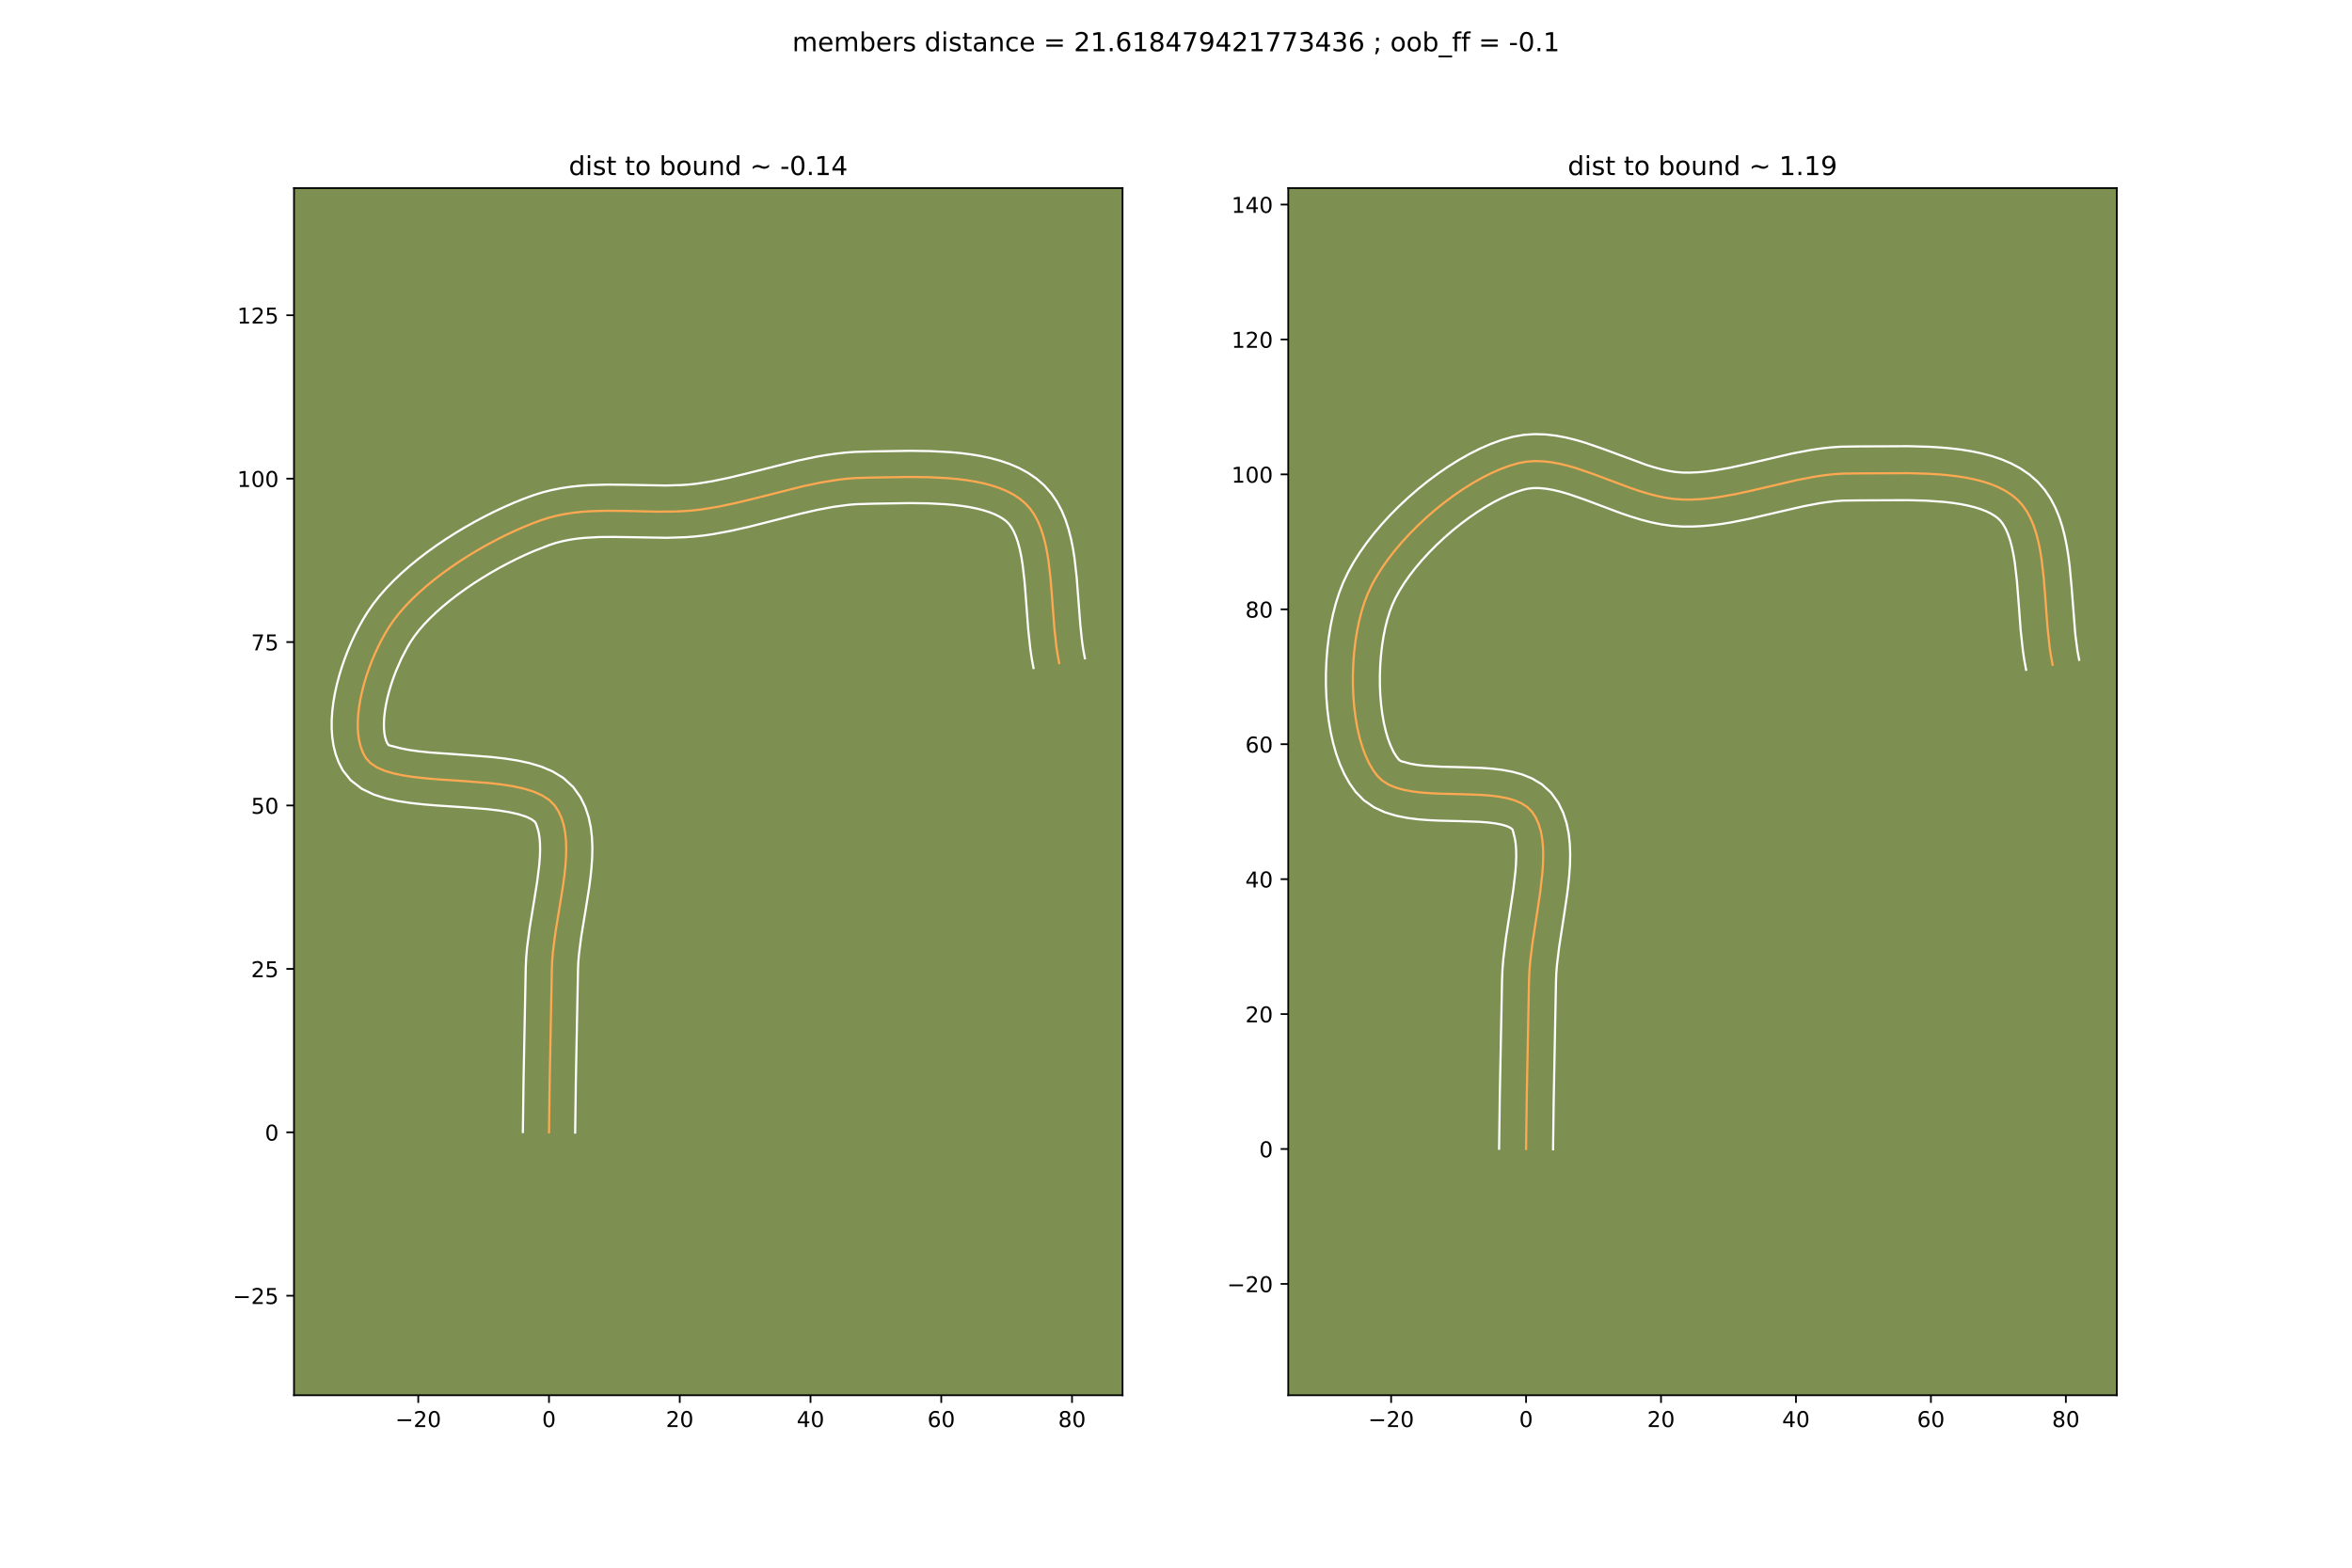 <?xml version="1.0" encoding="utf-8" standalone="no"?>
<!DOCTYPE svg PUBLIC "-//W3C//DTD SVG 1.1//EN"
  "http://www.w3.org/Graphics/SVG/1.1/DTD/svg11.dtd">
<!-- Created with matplotlib (https://matplotlib.org/) -->
<svg height="720pt" version="1.1" viewBox="0 0 1080 720" width="1080pt" xmlns="http://www.w3.org/2000/svg" xmlns:xlink="http://www.w3.org/1999/xlink">
 <defs>
  <style type="text/css">
*{stroke-linecap:butt;stroke-linejoin:round;}
  </style>
 </defs>
 <g id="figure_1">
  <g id="patch_1">
   <path d="M 0 720 
L 1080 720 
L 1080 0 
L 0 0 
z
" style="fill:#ffffff;"/>
  </g>
  <g id="axes_1">
   <g id="patch_2">
    <path d="M 135 640.8 
L 515.455 640.8 
L 515.455 86.4 
L 135 86.4 
z
" style="fill:#7d9051;"/>
   </g>
   <g id="matplotlib.axis_1">
    <g id="xtick_1">
     <g id="line2d_1">
      <defs>
       <path d="M 0 0 
L 0 3.5 
" id="m30f0bb1e6e" style="stroke:#000000;stroke-width:0.8;"/>
      </defs>
      <g>
       <use style="stroke:#000000;stroke-width:0.8;" x="192.055" xlink:href="#m30f0bb1e6e" y="640.8"/>
      </g>
     </g>
     <g id="text_1">
      <!-- −20 -->
      <defs>
       <path d="M 10.594 35.5 
L 73.188 35.5 
L 73.188 27.203 
L 10.594 27.203 
z
" id="DejaVuSans-8722"/>
       <path d="M 19.188 8.297 
L 53.609 8.297 
L 53.609 0 
L 7.328 0 
L 7.328 8.297 
Q 12.938 14.109 22.625 23.891 
Q 32.328 33.688 34.812 36.531 
Q 39.547 41.844 41.422 45.531 
Q 43.312 49.219 43.312 52.781 
Q 43.312 58.594 39.234 62.25 
Q 35.156 65.922 28.609 65.922 
Q 23.969 65.922 18.812 64.312 
Q 13.672 62.703 7.812 59.422 
L 7.812 69.391 
Q 13.766 71.781 18.938 73 
Q 24.125 74.219 28.422 74.219 
Q 39.75 74.219 46.484 68.547 
Q 53.219 62.891 53.219 53.422 
Q 53.219 48.922 51.531 44.891 
Q 49.859 40.875 45.406 35.406 
Q 44.188 33.984 37.641 27.219 
Q 31.109 20.453 19.188 8.297 
z
" id="DejaVuSans-50"/>
       <path d="M 31.781 66.406 
Q 24.172 66.406 20.328 58.906 
Q 16.5 51.422 16.5 36.375 
Q 16.5 21.391 20.328 13.891 
Q 24.172 6.391 31.781 6.391 
Q 39.453 6.391 43.281 13.891 
Q 47.125 21.391 47.125 36.375 
Q 47.125 51.422 43.281 58.906 
Q 39.453 66.406 31.781 66.406 
z
M 31.781 74.219 
Q 44.047 74.219 50.516 64.516 
Q 56.984 54.828 56.984 36.375 
Q 56.984 17.969 50.516 8.266 
Q 44.047 -1.422 31.781 -1.422 
Q 19.531 -1.422 13.062 8.266 
Q 6.594 17.969 6.594 36.375 
Q 6.594 54.828 13.062 64.516 
Q 19.531 74.219 31.781 74.219 
z
" id="DejaVuSans-48"/>
      </defs>
      <g transform="translate(181.503 655.398)scale(0.1 -0.1)">
       <use xlink:href="#DejaVuSans-8722"/>
       <use x="83.789" xlink:href="#DejaVuSans-50"/>
       <use x="147.412" xlink:href="#DejaVuSans-48"/>
      </g>
     </g>
    </g>
    <g id="xtick_2">
     <g id="line2d_2">
      <g>
       <use style="stroke:#000000;stroke-width:0.8;" x="252.094" xlink:href="#m30f0bb1e6e" y="640.8"/>
      </g>
     </g>
     <g id="text_2">
      <!-- 0 -->
      <g transform="translate(248.913 655.398)scale(0.1 -0.1)">
       <use xlink:href="#DejaVuSans-48"/>
      </g>
     </g>
    </g>
    <g id="xtick_3">
     <g id="line2d_3">
      <g>
       <use style="stroke:#000000;stroke-width:0.8;" x="312.134" xlink:href="#m30f0bb1e6e" y="640.8"/>
      </g>
     </g>
     <g id="text_3">
      <!-- 20 -->
      <g transform="translate(305.771 655.398)scale(0.1 -0.1)">
       <use xlink:href="#DejaVuSans-50"/>
       <use x="63.623" xlink:href="#DejaVuSans-48"/>
      </g>
     </g>
    </g>
    <g id="xtick_4">
     <g id="line2d_4">
      <g>
       <use style="stroke:#000000;stroke-width:0.8;" x="372.173" xlink:href="#m30f0bb1e6e" y="640.8"/>
      </g>
     </g>
     <g id="text_4">
      <!-- 40 -->
      <defs>
       <path d="M 37.797 64.312 
L 12.891 25.391 
L 37.797 25.391 
z
M 35.203 72.906 
L 47.609 72.906 
L 47.609 25.391 
L 58.016 25.391 
L 58.016 17.188 
L 47.609 17.188 
L 47.609 0 
L 37.797 0 
L 37.797 17.188 
L 4.891 17.188 
L 4.891 26.703 
z
" id="DejaVuSans-52"/>
      </defs>
      <g transform="translate(365.811 655.398)scale(0.1 -0.1)">
       <use xlink:href="#DejaVuSans-52"/>
       <use x="63.623" xlink:href="#DejaVuSans-48"/>
      </g>
     </g>
    </g>
    <g id="xtick_5">
     <g id="line2d_5">
      <g>
       <use style="stroke:#000000;stroke-width:0.8;" x="432.212" xlink:href="#m30f0bb1e6e" y="640.8"/>
      </g>
     </g>
     <g id="text_5">
      <!-- 60 -->
      <defs>
       <path d="M 33.016 40.375 
Q 26.375 40.375 22.484 35.828 
Q 18.609 31.297 18.609 23.391 
Q 18.609 15.531 22.484 10.953 
Q 26.375 6.391 33.016 6.391 
Q 39.656 6.391 43.531 10.953 
Q 47.406 15.531 47.406 23.391 
Q 47.406 31.297 43.531 35.828 
Q 39.656 40.375 33.016 40.375 
z
M 52.594 71.297 
L 52.594 62.312 
Q 48.875 64.062 45.094 64.984 
Q 41.312 65.922 37.594 65.922 
Q 27.828 65.922 22.672 59.328 
Q 17.531 52.734 16.797 39.406 
Q 19.672 43.656 24.016 45.922 
Q 28.375 48.188 33.594 48.188 
Q 44.578 48.188 50.953 41.516 
Q 57.328 34.859 57.328 23.391 
Q 57.328 12.156 50.688 5.359 
Q 44.047 -1.422 33.016 -1.422 
Q 20.359 -1.422 13.672 8.266 
Q 6.984 17.969 6.984 36.375 
Q 6.984 53.656 15.188 63.938 
Q 23.391 74.219 37.203 74.219 
Q 40.922 74.219 44.703 73.484 
Q 48.484 72.75 52.594 71.297 
z
" id="DejaVuSans-54"/>
      </defs>
      <g transform="translate(425.85 655.398)scale(0.1 -0.1)">
       <use xlink:href="#DejaVuSans-54"/>
       <use x="63.623" xlink:href="#DejaVuSans-48"/>
      </g>
     </g>
    </g>
    <g id="xtick_6">
     <g id="line2d_6">
      <g>
       <use style="stroke:#000000;stroke-width:0.8;" x="492.252" xlink:href="#m30f0bb1e6e" y="640.8"/>
      </g>
     </g>
     <g id="text_6">
      <!-- 80 -->
      <defs>
       <path d="M 31.781 34.625 
Q 24.75 34.625 20.719 30.859 
Q 16.703 27.094 16.703 20.516 
Q 16.703 13.922 20.719 10.156 
Q 24.75 6.391 31.781 6.391 
Q 38.812 6.391 42.859 10.172 
Q 46.922 13.969 46.922 20.516 
Q 46.922 27.094 42.891 30.859 
Q 38.875 34.625 31.781 34.625 
z
M 21.922 38.812 
Q 15.578 40.375 12.031 44.719 
Q 8.5 49.078 8.5 55.328 
Q 8.5 64.062 14.719 69.141 
Q 20.953 74.219 31.781 74.219 
Q 42.672 74.219 48.875 69.141 
Q 55.078 64.062 55.078 55.328 
Q 55.078 49.078 51.531 44.719 
Q 48 40.375 41.703 38.812 
Q 48.828 37.156 52.797 32.312 
Q 56.781 27.484 56.781 20.516 
Q 56.781 9.906 50.312 4.234 
Q 43.844 -1.422 31.781 -1.422 
Q 19.734 -1.422 13.25 4.234 
Q 6.781 9.906 6.781 20.516 
Q 6.781 27.484 10.781 32.312 
Q 14.797 37.156 21.922 38.812 
z
M 18.312 54.391 
Q 18.312 48.734 21.844 45.562 
Q 25.391 42.391 31.781 42.391 
Q 38.141 42.391 41.719 45.562 
Q 45.312 48.734 45.312 54.391 
Q 45.312 60.062 41.719 63.234 
Q 38.141 66.406 31.781 66.406 
Q 25.391 66.406 21.844 63.234 
Q 18.312 60.062 18.312 54.391 
z
" id="DejaVuSans-56"/>
      </defs>
      <g transform="translate(485.889 655.398)scale(0.1 -0.1)">
       <use xlink:href="#DejaVuSans-56"/>
       <use x="63.623" xlink:href="#DejaVuSans-48"/>
      </g>
     </g>
    </g>
   </g>
   <g id="matplotlib.axis_2">
    <g id="ytick_1">
     <g id="line2d_7">
      <defs>
       <path d="M 0 0 
L -3.5 0 
" id="mec1475a4dd" style="stroke:#000000;stroke-width:0.8;"/>
      </defs>
      <g>
       <use style="stroke:#000000;stroke-width:0.8;" x="135" xlink:href="#mec1475a4dd" y="595.085"/>
      </g>
     </g>
     <g id="text_7">
      <!-- −25 -->
      <defs>
       <path d="M 10.797 72.906 
L 49.516 72.906 
L 49.516 64.594 
L 19.828 64.594 
L 19.828 46.734 
Q 21.969 47.469 24.109 47.828 
Q 26.266 48.188 28.422 48.188 
Q 40.625 48.188 47.75 41.5 
Q 54.891 34.812 54.891 23.391 
Q 54.891 11.625 47.562 5.094 
Q 40.234 -1.422 26.906 -1.422 
Q 22.312 -1.422 17.547 -0.641 
Q 12.797 0.141 7.719 1.703 
L 7.719 11.625 
Q 12.109 9.234 16.797 8.062 
Q 21.484 6.891 26.703 6.891 
Q 35.156 6.891 40.078 11.328 
Q 45.016 15.766 45.016 23.391 
Q 45.016 31 40.078 35.438 
Q 35.156 39.891 26.703 39.891 
Q 22.75 39.891 18.812 39.016 
Q 14.891 38.141 10.797 36.281 
z
" id="DejaVuSans-53"/>
      </defs>
      <g transform="translate(106.895 598.884)scale(0.1 -0.1)">
       <use xlink:href="#DejaVuSans-8722"/>
       <use x="83.789" xlink:href="#DejaVuSans-50"/>
       <use x="147.412" xlink:href="#DejaVuSans-53"/>
      </g>
     </g>
    </g>
    <g id="ytick_2">
     <g id="line2d_8">
      <g>
       <use style="stroke:#000000;stroke-width:0.8;" x="135" xlink:href="#mec1475a4dd" y="520.035"/>
      </g>
     </g>
     <g id="text_8">
      <!-- 0 -->
      <g transform="translate(121.638 523.835)scale(0.1 -0.1)">
       <use xlink:href="#DejaVuSans-48"/>
      </g>
     </g>
    </g>
    <g id="ytick_3">
     <g id="line2d_9">
      <g>
       <use style="stroke:#000000;stroke-width:0.8;" x="135" xlink:href="#mec1475a4dd" y="444.986"/>
      </g>
     </g>
     <g id="text_9">
      <!-- 25 -->
      <g transform="translate(115.275 448.785)scale(0.1 -0.1)">
       <use xlink:href="#DejaVuSans-50"/>
       <use x="63.623" xlink:href="#DejaVuSans-53"/>
      </g>
     </g>
    </g>
    <g id="ytick_4">
     <g id="line2d_10">
      <g>
       <use style="stroke:#000000;stroke-width:0.8;" x="135" xlink:href="#mec1475a4dd" y="369.937"/>
      </g>
     </g>
     <g id="text_10">
      <!-- 50 -->
      <g transform="translate(115.275 373.736)scale(0.1 -0.1)">
       <use xlink:href="#DejaVuSans-53"/>
       <use x="63.623" xlink:href="#DejaVuSans-48"/>
      </g>
     </g>
    </g>
    <g id="ytick_5">
     <g id="line2d_11">
      <g>
       <use style="stroke:#000000;stroke-width:0.8;" x="135" xlink:href="#mec1475a4dd" y="294.888"/>
      </g>
     </g>
     <g id="text_11">
      <!-- 75 -->
      <defs>
       <path d="M 8.203 72.906 
L 55.078 72.906 
L 55.078 68.703 
L 28.609 0 
L 18.312 0 
L 43.219 64.594 
L 8.203 64.594 
z
" id="DejaVuSans-55"/>
      </defs>
      <g transform="translate(115.275 298.687)scale(0.1 -0.1)">
       <use xlink:href="#DejaVuSans-55"/>
       <use x="63.623" xlink:href="#DejaVuSans-53"/>
      </g>
     </g>
    </g>
    <g id="ytick_6">
     <g id="line2d_12">
      <g>
       <use style="stroke:#000000;stroke-width:0.8;" x="135" xlink:href="#mec1475a4dd" y="219.838"/>
      </g>
     </g>
     <g id="text_12">
      <!-- 100 -->
      <defs>
       <path d="M 12.406 8.297 
L 28.516 8.297 
L 28.516 63.922 
L 10.984 60.406 
L 10.984 69.391 
L 28.422 72.906 
L 38.281 72.906 
L 38.281 8.297 
L 54.391 8.297 
L 54.391 0 
L 12.406 0 
z
" id="DejaVuSans-49"/>
      </defs>
      <g transform="translate(108.912 223.638)scale(0.1 -0.1)">
       <use xlink:href="#DejaVuSans-49"/>
       <use x="63.623" xlink:href="#DejaVuSans-48"/>
       <use x="127.246" xlink:href="#DejaVuSans-48"/>
      </g>
     </g>
    </g>
    <g id="ytick_7">
     <g id="line2d_13">
      <g>
       <use style="stroke:#000000;stroke-width:0.8;" x="135" xlink:href="#mec1475a4dd" y="144.789"/>
      </g>
     </g>
     <g id="text_13">
      <!-- 125 -->
      <g transform="translate(108.912 148.588)scale(0.1 -0.1)">
       <use xlink:href="#DejaVuSans-49"/>
       <use x="63.623" xlink:href="#DejaVuSans-50"/>
       <use x="127.246" xlink:href="#DejaVuSans-53"/>
      </g>
     </g>
    </g>
   </g>
   <g id="line2d_14">
    <path clip-path="url(#p8d0177fa80)" d="M 252.094 520.035 
L 252.411 496.338 
L 253.404 444.998 
L 253.574 440.979 
L 253.925 436.838 
L 255.031 428.281 
L 257.196 415.101 
L 258.584 406.352 
L 259.159 402.058 
L 259.611 397.848 
L 259.905 393.746 
L 260.008 389.773 
L 259.885 385.954 
L 259.504 382.311 
L 258.83 378.867 
L 257.829 375.645 
L 256.469 372.669 
L 254.714 369.96 
L 252.178 367.398 
L 248.918 365.286 
L 245.02 363.572 
L 240.574 362.204 
L 235.668 361.13 
L 230.389 360.298 
L 224.825 359.658 
L 213.197 358.742 
L 201.487 357.968 
L 195.823 357.505 
L 190.402 356.923 
L 185.313 356.169 
L 180.645 355.192 
L 176.485 353.94 
L 172.921 352.361 
L 170.041 350.404 
L 167.934 348.018 
L 166.681 345.731 
L 165.704 343.212 
L 164.991 340.483 
L 164.527 337.57 
L 164.301 334.495 
L 164.299 331.284 
L 164.507 327.959 
L 164.913 324.545 
L 165.503 321.067 
L 166.264 317.547 
L 167.182 314.011 
L 168.246 310.481 
L 169.441 306.983 
L 170.754 303.539 
L 172.172 300.175 
L 173.682 296.914 
L 175.271 293.78 
L 176.925 290.797 
L 178.632 287.99 
L 180.833 284.785 
L 183.327 281.595 
L 186.094 278.43 
L 189.109 275.299 
L 192.349 272.213 
L 195.792 269.179 
L 199.414 266.208 
L 203.193 263.31 
L 207.105 260.493 
L 211.128 257.767 
L 215.238 255.142 
L 219.412 252.628 
L 223.628 250.233 
L 227.862 247.967 
L 232.092 245.84 
L 236.294 243.861 
L 240.445 242.04 
L 244.523 240.386 
L 248.503 238.908 
L 252.161 237.742 
L 255.859 236.796 
L 259.594 236.051 
L 263.363 235.484 
L 267.162 235.074 
L 270.988 234.802 
L 278.707 234.58 
L 286.493 234.65 
L 302.157 234.988 
L 309.98 234.917 
L 313.878 234.747 
L 317.762 234.46 
L 321.629 234.034 
L 329.511 232.773 
L 337.401 231.129 
L 345.297 229.228 
L 369.001 223.259 
L 376.901 221.605 
L 384.798 220.33 
L 388.745 219.874 
L 392.69 219.561 
L 400.616 219.327 
L 417.647 219.057 
L 426.465 219.169 
L 435.214 219.613 
L 439.497 219.998 
L 443.687 220.512 
L 447.758 221.17 
L 451.683 221.99 
L 455.437 222.985 
L 458.996 224.172 
L 462.332 225.566 
L 465.422 227.183 
L 468.239 229.038 
L 470.758 231.147 
L 472.961 233.554 
L 474.866 236.276 
L 476.498 239.285 
L 477.882 242.555 
L 479.045 246.059 
L 480.011 249.77 
L 480.807 253.661 
L 481.457 257.704 
L 482.426 266.142 
L 483.121 274.867 
L 484.1 288.023 
L 485.009 296.523 
L 485.617 300.611 
L 486.362 304.556 
L 486.362 304.556 
" style="fill:none;stroke:#fea952;stroke-linecap:square;"/>
   </g>
   <g id="line2d_15">
    <path clip-path="url(#p8d0177fa80)" d="M 240.087 519.92 
L 240.405 496.127 
L 241.407 444.489 
L 241.609 439.967 
L 241.998 435.441 
L 243.169 426.414 
L 245.347 413.154 
L 246.682 404.757 
L 247.634 396.99 
L 247.901 393.435 
L 248.006 390.158 
L 247.943 387.204 
L 247.72 384.618 
L 247.362 382.428 
L 246.908 380.638 
L 246.18 378.407 
L 245.65 377.476 
L 244.083 376.278 
L 241.488 375.049 
L 238.007 373.934 
L 233.8 372.991 
L 229.015 372.227 
L 223.783 371.62 
L 212.426 370.725 
L 200.51 369.936 
L 194.54 369.444 
L 188.642 368.801 
L 182.854 367.922 
L 177.185 366.69 
L 171.622 364.919 
L 166.171 362.293 
L 161.039 358.351 
L 157.404 353.79 
L 155.485 350.072 
L 154.087 346.249 
L 153.132 342.369 
L 152.552 338.451 
L 152.293 334.504 
L 152.314 330.533 
L 152.583 326.542 
L 153.074 322.538 
L 153.766 318.529 
L 154.641 314.528 
L 155.685 310.547 
L 156.882 306.6 
L 158.221 302.704 
L 159.689 298.875 
L 161.276 295.129 
L 162.972 291.484 
L 164.77 287.956 
L 166.665 284.56 
L 168.733 281.193 
L 171.374 277.387 
L 174.286 273.692 
L 177.445 270.1 
L 180.826 266.605 
L 184.411 263.203 
L 188.177 259.894 
L 192.106 256.681 
L 196.176 253.565 
L 200.369 250.552 
L 204.664 247.647 
L 209.041 244.857 
L 213.481 242.187 
L 217.962 239.645 
L 222.467 237.239 
L 226.975 234.977 
L 231.469 232.865 
L 235.931 230.913 
L 240.344 229.128 
L 244.855 227.468 
L 249.187 226.108 
L 253.509 225.021 
L 257.808 224.176 
L 262.077 223.545 
L 266.308 223.097 
L 270.497 222.804 
L 278.736 222.572 
L 286.774 222.646 
L 305.847 222.984 
L 312.992 222.772 
L 316.447 222.524 
L 319.897 222.151 
L 327.175 220.994 
L 334.658 219.438 
L 342.331 217.592 
L 366.427 211.53 
L 374.826 209.778 
L 379.098 209.032 
L 383.421 208.401 
L 387.795 207.904 
L 392.219 207.562 
L 400.352 207.322 
L 417.709 207.049 
L 426.937 207.171 
L 436.287 207.653 
L 440.96 208.079 
L 445.606 208.658 
L 450.211 209.416 
L 454.76 210.383 
L 459.237 211.594 
L 463.625 213.093 
L 467.9 214.927 
L 472.026 217.154 
L 475.947 219.831 
L 479.615 223.039 
L 482.799 226.669 
L 485.422 230.552 
L 487.556 234.604 
L 489.279 238.774 
L 490.665 243.033 
L 491.776 247.364 
L 492.662 251.753 
L 493.369 256.187 
L 494.391 265.125 
L 495.407 278.404 
L 496.054 286.877 
L 496.886 294.757 
L 497.417 298.385 
L 498.161 302.329 
L 498.161 302.329 
" style="fill:none;stroke:#ffffff;stroke-linecap:square;"/>
   </g>
   <g id="line2d_16">
    <path clip-path="url(#p8d0177fa80)" d="M 264.102 520.151 
L 264.417 496.55 
L 265.401 445.506 
L 265.539 441.992 
L 265.851 438.236 
L 266.892 430.149 
L 269.045 417.047 
L 270.485 407.947 
L 271.099 403.339 
L 271.588 398.707 
L 271.909 394.056 
L 272.009 389.388 
L 271.828 384.704 
L 271.288 380.005 
L 270.298 375.306 
L 268.75 370.653 
L 266.547 366.14 
L 263.248 361.512 
L 258.707 357.32 
L 253.752 354.295 
L 248.552 352.095 
L 243.142 350.474 
L 237.536 349.268 
L 231.762 348.369 
L 225.867 347.695 
L 213.967 346.759 
L 197.106 345.566 
L 192.162 345.045 
L 187.773 344.416 
L 184.105 343.693 
L 178.464 342.245 
L 177.877 341.391 
L 177.321 340.174 
L 176.85 338.598 
L 176.503 336.689 
L 176.309 334.486 
L 176.283 332.034 
L 176.431 329.376 
L 176.752 326.553 
L 177.239 323.604 
L 177.886 320.567 
L 178.68 317.475 
L 179.609 314.362 
L 180.66 311.262 
L 181.819 308.204 
L 184.392 302.344 
L 187.186 297.034 
L 188.532 294.786 
L 190.291 292.182 
L 192.368 289.497 
L 194.743 286.759 
L 197.391 283.994 
L 200.287 281.222 
L 203.407 278.464 
L 206.722 275.736 
L 210.209 273.054 
L 213.841 270.434 
L 217.591 267.887 
L 221.434 265.428 
L 225.343 263.069 
L 229.293 260.82 
L 233.257 258.695 
L 237.208 256.703 
L 241.118 254.857 
L 244.959 253.167 
L 252.152 250.348 
L 255.135 249.375 
L 258.21 248.572 
L 261.38 247.925 
L 264.649 247.423 
L 268.016 247.052 
L 275.035 246.65 
L 282.406 246.596 
L 306.297 246.996 
L 314.764 246.722 
L 319.078 246.395 
L 323.362 245.916 
L 327.628 245.289 
L 336.018 243.722 
L 344.225 241.86 
L 356.208 238.822 
L 367.8 235.878 
L 375.3 234.168 
L 382.602 232.791 
L 389.694 231.844 
L 393.16 231.56 
L 400.879 231.332 
L 417.585 231.065 
L 425.994 231.168 
L 434.14 231.573 
L 438.035 231.916 
L 441.768 232.365 
L 445.304 232.925 
L 448.605 233.597 
L 451.638 234.376 
L 454.367 235.252 
L 456.765 236.206 
L 458.818 237.212 
L 460.531 238.245 
L 461.901 239.255 
L 463.123 240.439 
L 464.31 241.999 
L 465.44 243.966 
L 466.485 246.337 
L 467.425 249.085 
L 468.247 252.176 
L 468.951 255.568 
L 469.546 259.222 
L 470.461 267.159 
L 471.143 275.709 
L 472.147 289.168 
L 473.132 298.289 
L 473.818 302.838 
L 474.562 306.783 
L 474.562 306.783 
" style="fill:none;stroke:#ffffff;stroke-linecap:square;"/>
   </g>
   <g id="patch_3">
    <path d="M 135 640.8 
L 135 86.4 
" style="fill:none;stroke:#000000;stroke-linecap:square;stroke-linejoin:miter;stroke-width:0.8;"/>
   </g>
   <g id="patch_4">
    <path d="M 515.455 640.8 
L 515.455 86.4 
" style="fill:none;stroke:#000000;stroke-linecap:square;stroke-linejoin:miter;stroke-width:0.8;"/>
   </g>
   <g id="patch_5">
    <path d="M 135 640.8 
L 515.455 640.8 
" style="fill:none;stroke:#000000;stroke-linecap:square;stroke-linejoin:miter;stroke-width:0.8;"/>
   </g>
   <g id="patch_6">
    <path d="M 135 86.4 
L 515.455 86.4 
" style="fill:none;stroke:#000000;stroke-linecap:square;stroke-linejoin:miter;stroke-width:0.8;"/>
   </g>
   <g id="text_14">
    <!-- dist to bound ~ -0.14 -->
    <defs>
     <path d="M 45.406 46.391 
L 45.406 75.984 
L 54.391 75.984 
L 54.391 0 
L 45.406 0 
L 45.406 8.203 
Q 42.578 3.328 38.25 0.953 
Q 33.938 -1.422 27.875 -1.422 
Q 17.969 -1.422 11.734 6.484 
Q 5.516 14.406 5.516 27.297 
Q 5.516 40.188 11.734 48.094 
Q 17.969 56 27.875 56 
Q 33.938 56 38.25 53.625 
Q 42.578 51.266 45.406 46.391 
z
M 14.797 27.297 
Q 14.797 17.391 18.875 11.75 
Q 22.953 6.109 30.078 6.109 
Q 37.203 6.109 41.297 11.75 
Q 45.406 17.391 45.406 27.297 
Q 45.406 37.203 41.297 42.844 
Q 37.203 48.484 30.078 48.484 
Q 22.953 48.484 18.875 42.844 
Q 14.797 37.203 14.797 27.297 
z
" id="DejaVuSans-100"/>
     <path d="M 9.422 54.688 
L 18.406 54.688 
L 18.406 0 
L 9.422 0 
z
M 9.422 75.984 
L 18.406 75.984 
L 18.406 64.594 
L 9.422 64.594 
z
" id="DejaVuSans-105"/>
     <path d="M 44.281 53.078 
L 44.281 44.578 
Q 40.484 46.531 36.375 47.5 
Q 32.281 48.484 27.875 48.484 
Q 21.188 48.484 17.844 46.438 
Q 14.5 44.391 14.5 40.281 
Q 14.5 37.156 16.891 35.375 
Q 19.281 33.594 26.516 31.984 
L 29.594 31.297 
Q 39.156 29.25 43.188 25.516 
Q 47.219 21.781 47.219 15.094 
Q 47.219 7.469 41.188 3.016 
Q 35.156 -1.422 24.609 -1.422 
Q 20.219 -1.422 15.453 -0.562 
Q 10.688 0.297 5.422 2 
L 5.422 11.281 
Q 10.406 8.688 15.234 7.391 
Q 20.062 6.109 24.812 6.109 
Q 31.156 6.109 34.562 8.281 
Q 37.984 10.453 37.984 14.406 
Q 37.984 18.062 35.516 20.016 
Q 33.062 21.969 24.703 23.781 
L 21.578 24.516 
Q 13.234 26.266 9.516 29.906 
Q 5.812 33.547 5.812 39.891 
Q 5.812 47.609 11.281 51.797 
Q 16.75 56 26.812 56 
Q 31.781 56 36.172 55.266 
Q 40.578 54.547 44.281 53.078 
z
" id="DejaVuSans-115"/>
     <path d="M 18.312 70.219 
L 18.312 54.688 
L 36.812 54.688 
L 36.812 47.703 
L 18.312 47.703 
L 18.312 18.016 
Q 18.312 11.328 20.141 9.422 
Q 21.969 7.516 27.594 7.516 
L 36.812 7.516 
L 36.812 0 
L 27.594 0 
Q 17.188 0 13.234 3.875 
Q 9.281 7.766 9.281 18.016 
L 9.281 47.703 
L 2.688 47.703 
L 2.688 54.688 
L 9.281 54.688 
L 9.281 70.219 
z
" id="DejaVuSans-116"/>
     <path id="DejaVuSans-32"/>
     <path d="M 30.609 48.391 
Q 23.391 48.391 19.188 42.75 
Q 14.984 37.109 14.984 27.297 
Q 14.984 17.484 19.156 11.844 
Q 23.344 6.203 30.609 6.203 
Q 37.797 6.203 41.984 11.859 
Q 46.188 17.531 46.188 27.297 
Q 46.188 37.016 41.984 42.703 
Q 37.797 48.391 30.609 48.391 
z
M 30.609 56 
Q 42.328 56 49.016 48.375 
Q 55.719 40.766 55.719 27.297 
Q 55.719 13.875 49.016 6.219 
Q 42.328 -1.422 30.609 -1.422 
Q 18.844 -1.422 12.172 6.219 
Q 5.516 13.875 5.516 27.297 
Q 5.516 40.766 12.172 48.375 
Q 18.844 56 30.609 56 
z
" id="DejaVuSans-111"/>
     <path d="M 48.688 27.297 
Q 48.688 37.203 44.609 42.844 
Q 40.531 48.484 33.406 48.484 
Q 26.266 48.484 22.188 42.844 
Q 18.109 37.203 18.109 27.297 
Q 18.109 17.391 22.188 11.75 
Q 26.266 6.109 33.406 6.109 
Q 40.531 6.109 44.609 11.75 
Q 48.688 17.391 48.688 27.297 
z
M 18.109 46.391 
Q 20.953 51.266 25.266 53.625 
Q 29.594 56 35.594 56 
Q 45.562 56 51.781 48.094 
Q 58.016 40.188 58.016 27.297 
Q 58.016 14.406 51.781 6.484 
Q 45.562 -1.422 35.594 -1.422 
Q 29.594 -1.422 25.266 0.953 
Q 20.953 3.328 18.109 8.203 
L 18.109 0 
L 9.078 0 
L 9.078 75.984 
L 18.109 75.984 
z
" id="DejaVuSans-98"/>
     <path d="M 8.5 21.578 
L 8.5 54.688 
L 17.484 54.688 
L 17.484 21.922 
Q 17.484 14.156 20.5 10.266 
Q 23.531 6.391 29.594 6.391 
Q 36.859 6.391 41.078 11.031 
Q 45.312 15.672 45.312 23.688 
L 45.312 54.688 
L 54.297 54.688 
L 54.297 0 
L 45.312 0 
L 45.312 8.406 
Q 42.047 3.422 37.719 1 
Q 33.406 -1.422 27.688 -1.422 
Q 18.266 -1.422 13.375 4.438 
Q 8.5 10.297 8.5 21.578 
z
M 31.109 56 
z
" id="DejaVuSans-117"/>
     <path d="M 54.891 33.016 
L 54.891 0 
L 45.906 0 
L 45.906 32.719 
Q 45.906 40.484 42.875 44.328 
Q 39.844 48.188 33.797 48.188 
Q 26.516 48.188 22.312 43.547 
Q 18.109 38.922 18.109 30.906 
L 18.109 0 
L 9.078 0 
L 9.078 54.688 
L 18.109 54.688 
L 18.109 46.188 
Q 21.344 51.125 25.703 53.562 
Q 30.078 56 35.797 56 
Q 45.219 56 50.047 50.172 
Q 54.891 44.344 54.891 33.016 
z
" id="DejaVuSans-110"/>
     <path d="M 73.188 39.891 
L 73.188 31.203 
Q 68.062 27.344 63.688 25.688 
Q 59.328 24.031 54.594 24.031 
Q 49.219 24.031 42.094 26.906 
Q 41.547 27.094 41.312 27.203 
Q 40.969 27.344 40.234 27.594 
Q 32.672 30.609 28.078 30.609 
Q 23.781 30.609 19.578 28.734 
Q 15.375 26.859 10.594 22.797 
L 10.594 31.5 
Q 15.719 35.359 20.094 37.031 
Q 24.469 38.719 29.203 38.719 
Q 34.578 38.719 41.75 35.797 
Q 42.234 35.594 42.484 35.5 
Q 42.875 35.359 43.562 35.109 
Q 51.125 32.078 55.719 32.078 
Q 59.906 32.078 64.031 33.938 
Q 68.172 35.797 73.188 39.891 
z
" id="DejaVuSans-126"/>
     <path d="M 4.891 31.391 
L 31.203 31.391 
L 31.203 23.391 
L 4.891 23.391 
z
" id="DejaVuSans-45"/>
     <path d="M 10.688 12.406 
L 21 12.406 
L 21 0 
L 10.688 0 
z
" id="DejaVuSans-46"/>
    </defs>
    <g transform="translate(261.176 80.4)scale(0.12 -0.12)">
     <use xlink:href="#DejaVuSans-100"/>
     <use x="63.477" xlink:href="#DejaVuSans-105"/>
     <use x="91.26" xlink:href="#DejaVuSans-115"/>
     <use x="143.359" xlink:href="#DejaVuSans-116"/>
     <use x="182.568" xlink:href="#DejaVuSans-32"/>
     <use x="214.355" xlink:href="#DejaVuSans-116"/>
     <use x="253.564" xlink:href="#DejaVuSans-111"/>
     <use x="314.746" xlink:href="#DejaVuSans-32"/>
     <use x="346.533" xlink:href="#DejaVuSans-98"/>
     <use x="410.01" xlink:href="#DejaVuSans-111"/>
     <use x="471.191" xlink:href="#DejaVuSans-117"/>
     <use x="534.57" xlink:href="#DejaVuSans-110"/>
     <use x="597.949" xlink:href="#DejaVuSans-100"/>
     <use x="661.426" xlink:href="#DejaVuSans-32"/>
     <use x="693.213" xlink:href="#DejaVuSans-126"/>
     <use x="777.002" xlink:href="#DejaVuSans-32"/>
     <use x="808.789" xlink:href="#DejaVuSans-45"/>
     <use x="844.873" xlink:href="#DejaVuSans-48"/>
     <use x="908.496" xlink:href="#DejaVuSans-46"/>
     <use x="940.283" xlink:href="#DejaVuSans-49"/>
     <use x="1003.906" xlink:href="#DejaVuSans-52"/>
    </g>
   </g>
  </g>
  <g id="axes_2">
   <g id="patch_7">
    <path d="M 591.545 640.8 
L 972 640.8 
L 972 86.4 
L 591.545 86.4 
z
" style="fill:#7d9051;"/>
   </g>
   <g id="matplotlib.axis_3">
    <g id="xtick_7">
     <g id="line2d_17">
      <g>
       <use style="stroke:#000000;stroke-width:0.8;" x="638.782" xlink:href="#m30f0bb1e6e" y="640.8"/>
      </g>
     </g>
     <g id="text_15">
      <!-- −20 -->
      <g transform="translate(628.23 655.398)scale(0.1 -0.1)">
       <use xlink:href="#DejaVuSans-8722"/>
       <use x="83.789" xlink:href="#DejaVuSans-50"/>
       <use x="147.412" xlink:href="#DejaVuSans-48"/>
      </g>
     </g>
    </g>
    <g id="xtick_8">
     <g id="line2d_18">
      <g>
       <use style="stroke:#000000;stroke-width:0.8;" x="700.747" xlink:href="#m30f0bb1e6e" y="640.8"/>
      </g>
     </g>
     <g id="text_16">
      <!-- 0 -->
      <g transform="translate(697.566 655.398)scale(0.1 -0.1)">
       <use xlink:href="#DejaVuSans-48"/>
      </g>
     </g>
    </g>
    <g id="xtick_9">
     <g id="line2d_19">
      <g>
       <use style="stroke:#000000;stroke-width:0.8;" x="762.712" xlink:href="#m30f0bb1e6e" y="640.8"/>
      </g>
     </g>
     <g id="text_17">
      <!-- 20 -->
      <g transform="translate(756.35 655.398)scale(0.1 -0.1)">
       <use xlink:href="#DejaVuSans-50"/>
       <use x="63.623" xlink:href="#DejaVuSans-48"/>
      </g>
     </g>
    </g>
    <g id="xtick_10">
     <g id="line2d_20">
      <g>
       <use style="stroke:#000000;stroke-width:0.8;" x="824.677" xlink:href="#m30f0bb1e6e" y="640.8"/>
      </g>
     </g>
     <g id="text_18">
      <!-- 40 -->
      <g transform="translate(818.315 655.398)scale(0.1 -0.1)">
       <use xlink:href="#DejaVuSans-52"/>
       <use x="63.623" xlink:href="#DejaVuSans-48"/>
      </g>
     </g>
    </g>
    <g id="xtick_11">
     <g id="line2d_21">
      <g>
       <use style="stroke:#000000;stroke-width:0.8;" x="886.643" xlink:href="#m30f0bb1e6e" y="640.8"/>
      </g>
     </g>
     <g id="text_19">
      <!-- 60 -->
      <g transform="translate(880.28 655.398)scale(0.1 -0.1)">
       <use xlink:href="#DejaVuSans-54"/>
       <use x="63.623" xlink:href="#DejaVuSans-48"/>
      </g>
     </g>
    </g>
    <g id="xtick_12">
     <g id="line2d_22">
      <g>
       <use style="stroke:#000000;stroke-width:0.8;" x="948.608" xlink:href="#m30f0bb1e6e" y="640.8"/>
      </g>
     </g>
     <g id="text_20">
      <!-- 80 -->
      <g transform="translate(942.245 655.398)scale(0.1 -0.1)">
       <use xlink:href="#DejaVuSans-56"/>
       <use x="63.623" xlink:href="#DejaVuSans-48"/>
      </g>
     </g>
    </g>
   </g>
   <g id="matplotlib.axis_4">
    <g id="ytick_8">
     <g id="line2d_23">
      <g>
       <use style="stroke:#000000;stroke-width:0.8;" x="591.545" xlink:href="#mec1475a4dd" y="589.667"/>
      </g>
     </g>
     <g id="text_21">
      <!-- −20 -->
      <g transform="translate(563.441 593.467)scale(0.1 -0.1)">
       <use xlink:href="#DejaVuSans-8722"/>
       <use x="83.789" xlink:href="#DejaVuSans-50"/>
       <use x="147.412" xlink:href="#DejaVuSans-48"/>
      </g>
     </g>
    </g>
    <g id="ytick_9">
     <g id="line2d_24">
      <g>
       <use style="stroke:#000000;stroke-width:0.8;" x="591.545" xlink:href="#mec1475a4dd" y="527.702"/>
      </g>
     </g>
     <g id="text_22">
      <!-- 0 -->
      <g transform="translate(578.183 531.501)scale(0.1 -0.1)">
       <use xlink:href="#DejaVuSans-48"/>
      </g>
     </g>
    </g>
    <g id="ytick_10">
     <g id="line2d_25">
      <g>
       <use style="stroke:#000000;stroke-width:0.8;" x="591.545" xlink:href="#mec1475a4dd" y="465.737"/>
      </g>
     </g>
     <g id="text_23">
      <!-- 20 -->
      <g transform="translate(571.82 469.536)scale(0.1 -0.1)">
       <use xlink:href="#DejaVuSans-50"/>
       <use x="63.623" xlink:href="#DejaVuSans-48"/>
      </g>
     </g>
    </g>
    <g id="ytick_11">
     <g id="line2d_26">
      <g>
       <use style="stroke:#000000;stroke-width:0.8;" x="591.545" xlink:href="#mec1475a4dd" y="403.772"/>
      </g>
     </g>
     <g id="text_24">
      <!-- 40 -->
      <g transform="translate(571.82 407.571)scale(0.1 -0.1)">
       <use xlink:href="#DejaVuSans-52"/>
       <use x="63.623" xlink:href="#DejaVuSans-48"/>
      </g>
     </g>
    </g>
    <g id="ytick_12">
     <g id="line2d_27">
      <g>
       <use style="stroke:#000000;stroke-width:0.8;" x="591.545" xlink:href="#mec1475a4dd" y="341.807"/>
      </g>
     </g>
     <g id="text_25">
      <!-- 60 -->
      <g transform="translate(571.82 345.606)scale(0.1 -0.1)">
       <use xlink:href="#DejaVuSans-54"/>
       <use x="63.623" xlink:href="#DejaVuSans-48"/>
      </g>
     </g>
    </g>
    <g id="ytick_13">
     <g id="line2d_28">
      <g>
       <use style="stroke:#000000;stroke-width:0.8;" x="591.545" xlink:href="#mec1475a4dd" y="279.842"/>
      </g>
     </g>
     <g id="text_26">
      <!-- 80 -->
      <g transform="translate(571.82 283.641)scale(0.1 -0.1)">
       <use xlink:href="#DejaVuSans-56"/>
       <use x="63.623" xlink:href="#DejaVuSans-48"/>
      </g>
     </g>
    </g>
    <g id="ytick_14">
     <g id="line2d_29">
      <g>
       <use style="stroke:#000000;stroke-width:0.8;" x="591.545" xlink:href="#mec1475a4dd" y="217.876"/>
      </g>
     </g>
     <g id="text_27">
      <!-- 100 -->
      <g transform="translate(565.458 221.676)scale(0.1 -0.1)">
       <use xlink:href="#DejaVuSans-49"/>
       <use x="63.623" xlink:href="#DejaVuSans-48"/>
       <use x="127.246" xlink:href="#DejaVuSans-48"/>
      </g>
     </g>
    </g>
    <g id="ytick_15">
     <g id="line2d_30">
      <g>
       <use style="stroke:#000000;stroke-width:0.8;" x="591.545" xlink:href="#mec1475a4dd" y="155.911"/>
      </g>
     </g>
     <g id="text_28">
      <!-- 120 -->
      <g transform="translate(565.458 159.711)scale(0.1 -0.1)">
       <use xlink:href="#DejaVuSans-49"/>
       <use x="63.623" xlink:href="#DejaVuSans-50"/>
       <use x="127.246" xlink:href="#DejaVuSans-48"/>
      </g>
     </g>
    </g>
    <g id="ytick_16">
     <g id="line2d_31">
      <g>
       <use style="stroke:#000000;stroke-width:0.8;" x="591.545" xlink:href="#mec1475a4dd" y="93.946"/>
      </g>
     </g>
     <g id="text_29">
      <!-- 140 -->
      <g transform="translate(565.458 97.745)scale(0.1 -0.1)">
       <use xlink:href="#DejaVuSans-49"/>
       <use x="63.623" xlink:href="#DejaVuSans-52"/>
       <use x="127.246" xlink:href="#DejaVuSans-48"/>
      </g>
     </g>
    </g>
   </g>
   <g id="line2d_32">
    <path clip-path="url(#p001de6d0d4)" d="M 700.747 527.702 
L 701.074 503.245 
L 702.099 450.258 
L 702.269 446.101 
L 702.616 441.801 
L 703.707 432.879 
L 705.841 419.093 
L 707.207 409.947 
L 708.221 401.088 
L 708.513 396.833 
L 708.617 392.73 
L 708.501 388.806 
L 708.131 385.088 
L 707.474 381.603 
L 706.497 378.378 
L 705.167 375.439 
L 703.451 372.813 
L 701.312 370.661 
L 698.659 368.942 
L 695.552 367.606 
L 692.05 366.6 
L 688.213 365.874 
L 684.099 365.376 
L 679.768 365.055 
L 670.693 364.74 
L 661.462 364.518 
L 656.937 364.313 
L 652.551 363.979 
L 648.363 363.463 
L 644.433 362.714 
L 640.82 361.681 
L 637.583 360.312 
L 634.783 358.557 
L 632.477 356.363 
L 630.401 353.541 
L 628.543 350.31 
L 626.899 346.711 
L 625.469 342.787 
L 624.249 338.577 
L 623.238 334.123 
L 622.433 329.466 
L 621.832 324.648 
L 621.432 319.709 
L 621.232 314.69 
L 621.229 309.633 
L 621.42 304.578 
L 621.805 299.567 
L 622.379 294.641 
L 623.142 289.841 
L 624.09 285.208 
L 625.222 280.783 
L 626.535 276.607 
L 628.027 272.722 
L 629.864 268.798 
L 632.052 264.827 
L 634.567 260.833 
L 637.38 256.839 
L 640.464 252.868 
L 643.792 248.944 
L 647.339 245.089 
L 651.075 241.328 
L 654.975 237.683 
L 659.012 234.178 
L 663.159 230.836 
L 667.388 227.68 
L 671.673 224.735 
L 675.986 222.022 
L 680.302 219.566 
L 684.592 217.389 
L 688.83 215.516 
L 692.988 213.969 
L 697.041 212.772 
L 700.74 212.062 
L 704.493 211.769 
L 708.298 211.851 
L 712.15 212.265 
L 716.044 212.969 
L 719.975 213.92 
L 723.94 215.076 
L 731.952 217.832 
L 748.182 223.927 
L 752.257 225.325 
L 756.33 226.587 
L 760.396 227.671 
L 764.451 228.534 
L 768.492 229.134 
L 772.512 229.429 
L 776.553 229.447 
L 780.603 229.262 
L 784.66 228.896 
L 788.723 228.372 
L 796.868 226.946 
L 805.029 225.169 
L 825.463 220.412 
L 833.631 218.87 
L 837.711 218.27 
L 841.786 217.815 
L 845.857 217.527 
L 854.038 217.418 
L 876.176 217.313 
L 885.266 217.574 
L 889.757 217.839 
L 894.177 218.216 
L 898.499 218.724 
L 902.697 219.379 
L 906.746 220.198 
L 910.619 221.2 
L 914.289 222.401 
L 917.731 223.819 
L 920.919 225.471 
L 923.825 227.375 
L 926.424 229.548 
L 928.699 232.032 
L 930.664 234.841 
L 932.349 237.947 
L 933.777 241.322 
L 934.977 244.938 
L 935.974 248.768 
L 936.796 252.784 
L 937.467 256.957 
L 938.467 265.665 
L 939.184 274.67 
L 940.195 288.248 
L 941.133 297.021 
L 941.76 301.24 
L 942.529 305.311 
L 942.529 305.311 
" style="fill:none;stroke:#fea952;stroke-linecap:square;"/>
   </g>
   <g id="line2d_33">
    <path clip-path="url(#p001de6d0d4)" d="M 688.355 527.583 
L 688.683 503.027 
L 689.716 449.75 
L 689.916 445.104 
L 690.299 440.433 
L 691.449 431.06 
L 693.593 417.198 
L 694.913 408.389 
L 695.857 400.24 
L 696.124 396.518 
L 696.23 393.097 
L 696.169 390.034 
L 695.952 387.384 
L 695.613 385.196 
L 694.573 381.062 
L 693.762 380.326 
L 692.131 379.517 
L 689.746 378.777 
L 686.724 378.177 
L 683.184 377.735 
L 679.23 377.436 
L 670.433 377.13 
L 660.904 376.898 
L 655.995 376.671 
L 651.035 376.279 
L 646.043 375.637 
L 641.025 374.629 
L 635.993 373.095 
L 631.002 370.813 
L 626.241 367.536 
L 622.493 363.706 
L 619.658 359.72 
L 617.269 355.458 
L 615.255 350.955 
L 613.565 346.235 
L 612.164 341.321 
L 611.026 336.234 
L 610.135 331.001 
L 609.479 325.647 
L 609.049 320.203 
L 608.839 314.698 
L 608.845 309.163 
L 609.064 303.631 
L 609.495 298.131 
L 610.14 292.697 
L 611 287.356 
L 612.084 282.137 
L 613.4 277.065 
L 614.966 272.165 
L 616.802 267.469 
L 619.01 262.815 
L 621.564 258.225 
L 624.434 253.698 
L 627.592 249.237 
L 631.013 244.852 
L 634.672 240.553 
L 638.547 236.355 
L 642.613 232.273 
L 646.85 228.325 
L 651.235 224.528 
L 655.748 220.903 
L 660.367 217.468 
L 665.076 214.244 
L 669.856 211.251 
L 674.695 208.514 
L 679.581 206.055 
L 684.509 203.901 
L 689.477 202.084 
L 694.704 200.601 
L 699.776 199.706 
L 704.76 199.379 
L 709.624 199.529 
L 714.355 200.07 
L 718.958 200.923 
L 723.444 202.022 
L 727.824 203.307 
L 736.304 206.228 
L 755.925 213.487 
L 759.521 214.612 
L 762.976 215.55 
L 766.272 216.276 
L 769.396 216.774 
L 772.569 217.036 
L 775.986 217.067 
L 779.489 216.919 
L 783.076 216.604 
L 786.746 216.138 
L 794.322 214.817 
L 802.188 213.106 
L 823.025 208.261 
L 831.827 206.609 
L 836.334 205.954 
L 840.913 205.453 
L 845.562 205.138 
L 853.927 205.026 
L 876.425 204.923 
L 885.996 205.202 
L 890.812 205.491 
L 895.622 205.908 
L 900.409 206.479 
L 905.157 207.232 
L 909.85 208.2 
L 914.474 209.422 
L 919.01 210.943 
L 923.435 212.817 
L 927.709 215.104 
L 931.773 217.866 
L 935.566 221.18 
L 938.852 224.926 
L 941.559 228.934 
L 943.761 233.116 
L 945.54 237.42 
L 946.97 241.815 
L 948.116 246.285 
L 949.031 250.815 
L 949.761 255.391 
L 950.344 259.997 
L 951.206 269.225 
L 952.927 291.226 
L 953.938 298.942 
L 954.707 303.013 
L 954.707 303.013 
" style="fill:none;stroke:#ffffff;stroke-linecap:square;"/>
   </g>
   <g id="line2d_34">
    <path clip-path="url(#p001de6d0d4)" d="M 713.14 527.821 
L 713.465 503.463 
L 714.482 450.765 
L 714.622 447.098 
L 714.934 443.169 
L 715.966 434.698 
L 718.088 420.988 
L 719.502 411.505 
L 720.104 406.724 
L 720.585 401.936 
L 720.902 397.148 
L 721.005 392.362 
L 720.833 387.578 
L 720.309 382.792 
L 719.335 378.011 
L 717.788 373.268 
L 715.541 368.658 
L 712.241 364.077 
L 708.051 360.26 
L 703.557 357.558 
L 698.973 355.694 
L 694.355 354.423 
L 689.702 353.57 
L 685.014 353.016 
L 680.306 352.674 
L 670.953 352.349 
L 662.021 352.137 
L 654.067 351.679 
L 650.683 351.289 
L 647.84 350.798 
L 644.165 349.811 
L 643.324 349.577 
L 642.461 349.021 
L 641.144 347.362 
L 639.816 345.162 
L 638.543 342.468 
L 637.372 339.338 
L 636.335 335.833 
L 635.45 332.012 
L 634.731 327.932 
L 634.184 323.649 
L 633.815 319.215 
L 633.625 314.682 
L 633.613 310.102 
L 633.777 305.526 
L 634.114 301.003 
L 634.619 296.585 
L 635.283 292.326 
L 636.097 288.279 
L 637.044 284.501 
L 638.104 281.05 
L 639.251 277.976 
L 640.717 274.781 
L 642.54 271.43 
L 644.7 267.969 
L 647.167 264.441 
L 649.915 260.884 
L 652.913 257.334 
L 656.131 253.823 
L 659.537 250.382 
L 663.101 247.041 
L 666.789 243.827 
L 670.57 240.769 
L 674.409 237.893 
L 678.27 235.226 
L 682.117 232.793 
L 685.909 230.618 
L 689.602 228.724 
L 693.151 227.131 
L 696.5 225.854 
L 699.378 224.942 
L 701.703 224.417 
L 704.227 224.159 
L 706.973 224.173 
L 709.945 224.46 
L 713.129 225.014 
L 716.507 225.818 
L 720.056 226.845 
L 727.6 229.435 
L 744.161 235.65 
L 748.589 237.163 
L 753.138 238.562 
L 757.816 239.793 
L 762.631 240.793 
L 767.587 241.494 
L 772.456 241.822 
L 777.12 241.827 
L 781.716 241.605 
L 786.243 241.187 
L 790.7 240.606 
L 795.09 239.893 
L 803.673 238.179 
L 816.075 235.282 
L 827.901 232.562 
L 835.435 231.132 
L 839.087 230.587 
L 842.66 230.177 
L 846.151 229.917 
L 854.15 229.811 
L 875.927 229.704 
L 884.537 229.946 
L 892.731 230.525 
L 896.589 230.969 
L 900.238 231.525 
L 903.643 232.197 
L 906.764 232.979 
L 909.569 233.86 
L 912.028 234.822 
L 914.129 235.839 
L 915.878 236.884 
L 917.283 237.915 
L 918.545 239.138 
L 919.77 240.748 
L 920.936 242.778 
L 922.015 245.225 
L 922.984 248.061 
L 923.833 251.251 
L 924.56 254.752 
L 925.173 258.523 
L 926.118 266.715 
L 926.822 275.539 
L 927.858 289.43 
L 928.875 298.843 
L 929.582 303.539 
L 930.351 307.61 
L 930.351 307.61 
" style="fill:none;stroke:#ffffff;stroke-linecap:square;"/>
   </g>
   <g id="patch_8">
    <path d="M 591.545 640.8 
L 591.545 86.4 
" style="fill:none;stroke:#000000;stroke-linecap:square;stroke-linejoin:miter;stroke-width:0.8;"/>
   </g>
   <g id="patch_9">
    <path d="M 972 640.8 
L 972 86.4 
" style="fill:none;stroke:#000000;stroke-linecap:square;stroke-linejoin:miter;stroke-width:0.8;"/>
   </g>
   <g id="patch_10">
    <path d="M 591.545 640.8 
L 972 640.8 
" style="fill:none;stroke:#000000;stroke-linecap:square;stroke-linejoin:miter;stroke-width:0.8;"/>
   </g>
   <g id="patch_11">
    <path d="M 591.545 86.4 
L 972 86.4 
" style="fill:none;stroke:#000000;stroke-linecap:square;stroke-linejoin:miter;stroke-width:0.8;"/>
   </g>
   <g id="text_30">
    <!-- dist to bound ~ 1.19 -->
    <defs>
     <path d="M 10.984 1.516 
L 10.984 10.5 
Q 14.703 8.734 18.5 7.812 
Q 22.312 6.891 25.984 6.891 
Q 35.75 6.891 40.891 13.453 
Q 46.047 20.016 46.781 33.406 
Q 43.953 29.203 39.594 26.953 
Q 35.25 24.703 29.984 24.703 
Q 19.047 24.703 12.672 31.312 
Q 6.297 37.938 6.297 49.422 
Q 6.297 60.641 12.938 67.422 
Q 19.578 74.219 30.609 74.219 
Q 43.266 74.219 49.922 64.516 
Q 56.594 54.828 56.594 36.375 
Q 56.594 19.141 48.406 8.859 
Q 40.234 -1.422 26.422 -1.422 
Q 22.703 -1.422 18.891 -0.688 
Q 15.094 0.047 10.984 1.516 
z
M 30.609 32.422 
Q 37.25 32.422 41.125 36.953 
Q 45.016 41.5 45.016 49.422 
Q 45.016 57.281 41.125 61.844 
Q 37.25 66.406 30.609 66.406 
Q 23.969 66.406 20.094 61.844 
Q 16.219 57.281 16.219 49.422 
Q 16.219 41.5 20.094 36.953 
Q 23.969 32.422 30.609 32.422 
z
" id="DejaVuSans-57"/>
    </defs>
    <g transform="translate(719.886 80.4)scale(0.12 -0.12)">
     <use xlink:href="#DejaVuSans-100"/>
     <use x="63.477" xlink:href="#DejaVuSans-105"/>
     <use x="91.26" xlink:href="#DejaVuSans-115"/>
     <use x="143.359" xlink:href="#DejaVuSans-116"/>
     <use x="182.568" xlink:href="#DejaVuSans-32"/>
     <use x="214.355" xlink:href="#DejaVuSans-116"/>
     <use x="253.564" xlink:href="#DejaVuSans-111"/>
     <use x="314.746" xlink:href="#DejaVuSans-32"/>
     <use x="346.533" xlink:href="#DejaVuSans-98"/>
     <use x="410.01" xlink:href="#DejaVuSans-111"/>
     <use x="471.191" xlink:href="#DejaVuSans-117"/>
     <use x="534.57" xlink:href="#DejaVuSans-110"/>
     <use x="597.949" xlink:href="#DejaVuSans-100"/>
     <use x="661.426" xlink:href="#DejaVuSans-32"/>
     <use x="693.213" xlink:href="#DejaVuSans-126"/>
     <use x="777.002" xlink:href="#DejaVuSans-32"/>
     <use x="808.789" xlink:href="#DejaVuSans-49"/>
     <use x="872.412" xlink:href="#DejaVuSans-46"/>
     <use x="904.199" xlink:href="#DejaVuSans-49"/>
     <use x="967.822" xlink:href="#DejaVuSans-57"/>
    </g>
   </g>
  </g>
  <g id="text_31">
   <!-- members distance = 21.618479421773436 ; oob_ff = -0.1 -->
   <defs>
    <path d="M 52 44.188 
Q 55.375 50.25 60.062 53.125 
Q 64.75 56 71.094 56 
Q 79.641 56 84.281 50.016 
Q 88.922 44.047 88.922 33.016 
L 88.922 0 
L 79.891 0 
L 79.891 32.719 
Q 79.891 40.578 77.094 44.375 
Q 74.312 48.188 68.609 48.188 
Q 61.625 48.188 57.562 43.547 
Q 53.516 38.922 53.516 30.906 
L 53.516 0 
L 44.484 0 
L 44.484 32.719 
Q 44.484 40.625 41.703 44.406 
Q 38.922 48.188 33.109 48.188 
Q 26.219 48.188 22.156 43.531 
Q 18.109 38.875 18.109 30.906 
L 18.109 0 
L 9.078 0 
L 9.078 54.688 
L 18.109 54.688 
L 18.109 46.188 
Q 21.188 51.219 25.484 53.609 
Q 29.781 56 35.688 56 
Q 41.656 56 45.828 52.969 
Q 50 49.953 52 44.188 
z
" id="DejaVuSans-109"/>
    <path d="M 56.203 29.594 
L 56.203 25.203 
L 14.891 25.203 
Q 15.484 15.922 20.484 11.062 
Q 25.484 6.203 34.422 6.203 
Q 39.594 6.203 44.453 7.469 
Q 49.312 8.734 54.109 11.281 
L 54.109 2.781 
Q 49.266 0.734 44.188 -0.344 
Q 39.109 -1.422 33.891 -1.422 
Q 20.797 -1.422 13.156 6.188 
Q 5.516 13.812 5.516 26.812 
Q 5.516 40.234 12.766 48.109 
Q 20.016 56 32.328 56 
Q 43.359 56 49.781 48.891 
Q 56.203 41.797 56.203 29.594 
z
M 47.219 32.234 
Q 47.125 39.594 43.094 43.984 
Q 39.062 48.391 32.422 48.391 
Q 24.906 48.391 20.391 44.141 
Q 15.875 39.891 15.188 32.172 
z
" id="DejaVuSans-101"/>
    <path d="M 41.109 46.297 
Q 39.594 47.172 37.812 47.578 
Q 36.031 48 33.891 48 
Q 26.266 48 22.188 43.047 
Q 18.109 38.094 18.109 28.812 
L 18.109 0 
L 9.078 0 
L 9.078 54.688 
L 18.109 54.688 
L 18.109 46.188 
Q 20.953 51.172 25.484 53.578 
Q 30.031 56 36.531 56 
Q 37.453 56 38.578 55.875 
Q 39.703 55.766 41.062 55.516 
z
" id="DejaVuSans-114"/>
    <path d="M 34.281 27.484 
Q 23.391 27.484 19.188 25 
Q 14.984 22.516 14.984 16.5 
Q 14.984 11.719 18.141 8.906 
Q 21.297 6.109 26.703 6.109 
Q 34.188 6.109 38.703 11.406 
Q 43.219 16.703 43.219 25.484 
L 43.219 27.484 
z
M 52.203 31.203 
L 52.203 0 
L 43.219 0 
L 43.219 8.297 
Q 40.141 3.328 35.547 0.953 
Q 30.953 -1.422 24.312 -1.422 
Q 15.922 -1.422 10.953 3.297 
Q 6 8.016 6 15.922 
Q 6 25.141 12.172 29.828 
Q 18.359 34.516 30.609 34.516 
L 43.219 34.516 
L 43.219 35.406 
Q 43.219 41.609 39.141 45 
Q 35.062 48.391 27.688 48.391 
Q 23 48.391 18.547 47.266 
Q 14.109 46.141 10.016 43.891 
L 10.016 52.203 
Q 14.938 54.109 19.578 55.047 
Q 24.219 56 28.609 56 
Q 40.484 56 46.344 49.844 
Q 52.203 43.703 52.203 31.203 
z
" id="DejaVuSans-97"/>
    <path d="M 48.781 52.594 
L 48.781 44.188 
Q 44.969 46.297 41.141 47.344 
Q 37.312 48.391 33.406 48.391 
Q 24.656 48.391 19.812 42.844 
Q 14.984 37.312 14.984 27.297 
Q 14.984 17.281 19.812 11.734 
Q 24.656 6.203 33.406 6.203 
Q 37.312 6.203 41.141 7.25 
Q 44.969 8.297 48.781 10.406 
L 48.781 2.094 
Q 45.016 0.344 40.984 -0.531 
Q 36.969 -1.422 32.422 -1.422 
Q 20.062 -1.422 12.781 6.344 
Q 5.516 14.109 5.516 27.297 
Q 5.516 40.672 12.859 48.328 
Q 20.219 56 33.016 56 
Q 37.156 56 41.109 55.141 
Q 45.062 54.297 48.781 52.594 
z
" id="DejaVuSans-99"/>
    <path d="M 10.594 45.406 
L 73.188 45.406 
L 73.188 37.203 
L 10.594 37.203 
z
M 10.594 25.484 
L 73.188 25.484 
L 73.188 17.188 
L 10.594 17.188 
z
" id="DejaVuSans-61"/>
    <path d="M 40.578 39.312 
Q 47.656 37.797 51.625 33 
Q 55.609 28.219 55.609 21.188 
Q 55.609 10.406 48.188 4.484 
Q 40.766 -1.422 27.094 -1.422 
Q 22.516 -1.422 17.656 -0.516 
Q 12.797 0.391 7.625 2.203 
L 7.625 11.719 
Q 11.719 9.328 16.594 8.109 
Q 21.484 6.891 26.812 6.891 
Q 36.078 6.891 40.938 10.547 
Q 45.797 14.203 45.797 21.188 
Q 45.797 27.641 41.281 31.266 
Q 36.766 34.906 28.719 34.906 
L 20.219 34.906 
L 20.219 43.016 
L 29.109 43.016 
Q 36.375 43.016 40.234 45.922 
Q 44.094 48.828 44.094 54.297 
Q 44.094 59.906 40.109 62.906 
Q 36.141 65.922 28.719 65.922 
Q 24.656 65.922 20.016 65.031 
Q 15.375 64.156 9.812 62.312 
L 9.812 71.094 
Q 15.438 72.656 20.344 73.438 
Q 25.25 74.219 29.594 74.219 
Q 40.828 74.219 47.359 69.109 
Q 53.906 64.016 53.906 55.328 
Q 53.906 49.266 50.438 45.094 
Q 46.969 40.922 40.578 39.312 
z
" id="DejaVuSans-51"/>
    <path d="M 11.719 51.703 
L 22.016 51.703 
L 22.016 39.312 
L 11.719 39.312 
z
M 11.719 12.406 
L 22.016 12.406 
L 22.016 4 
L 14.016 -11.625 
L 7.719 -11.625 
L 11.719 4 
z
" id="DejaVuSans-59"/>
    <path d="M 50.984 -16.609 
L 50.984 -23.578 
L -0.984 -23.578 
L -0.984 -16.609 
z
" id="DejaVuSans-95"/>
    <path d="M 37.109 75.984 
L 37.109 68.5 
L 28.516 68.5 
Q 23.688 68.5 21.797 66.547 
Q 19.922 64.594 19.922 59.516 
L 19.922 54.688 
L 34.719 54.688 
L 34.719 47.703 
L 19.922 47.703 
L 19.922 0 
L 10.891 0 
L 10.891 47.703 
L 2.297 47.703 
L 2.297 54.688 
L 10.891 54.688 
L 10.891 58.5 
Q 10.891 67.625 15.141 71.797 
Q 19.391 75.984 28.609 75.984 
z
" id="DejaVuSans-102"/>
   </defs>
   <g transform="translate(363.79 23.518)scale(0.12 -0.12)">
    <use xlink:href="#DejaVuSans-109"/>
    <use x="97.412" xlink:href="#DejaVuSans-101"/>
    <use x="158.936" xlink:href="#DejaVuSans-109"/>
    <use x="256.348" xlink:href="#DejaVuSans-98"/>
    <use x="319.824" xlink:href="#DejaVuSans-101"/>
    <use x="381.348" xlink:href="#DejaVuSans-114"/>
    <use x="422.461" xlink:href="#DejaVuSans-115"/>
    <use x="474.561" xlink:href="#DejaVuSans-32"/>
    <use x="506.348" xlink:href="#DejaVuSans-100"/>
    <use x="569.824" xlink:href="#DejaVuSans-105"/>
    <use x="597.607" xlink:href="#DejaVuSans-115"/>
    <use x="649.707" xlink:href="#DejaVuSans-116"/>
    <use x="688.916" xlink:href="#DejaVuSans-97"/>
    <use x="750.195" xlink:href="#DejaVuSans-110"/>
    <use x="813.574" xlink:href="#DejaVuSans-99"/>
    <use x="868.555" xlink:href="#DejaVuSans-101"/>
    <use x="930.078" xlink:href="#DejaVuSans-32"/>
    <use x="961.865" xlink:href="#DejaVuSans-61"/>
    <use x="1045.654" xlink:href="#DejaVuSans-32"/>
    <use x="1077.441" xlink:href="#DejaVuSans-50"/>
    <use x="1141.064" xlink:href="#DejaVuSans-49"/>
    <use x="1204.688" xlink:href="#DejaVuSans-46"/>
    <use x="1236.475" xlink:href="#DejaVuSans-54"/>
    <use x="1300.098" xlink:href="#DejaVuSans-49"/>
    <use x="1363.721" xlink:href="#DejaVuSans-56"/>
    <use x="1427.344" xlink:href="#DejaVuSans-52"/>
    <use x="1490.967" xlink:href="#DejaVuSans-55"/>
    <use x="1554.59" xlink:href="#DejaVuSans-57"/>
    <use x="1618.213" xlink:href="#DejaVuSans-52"/>
    <use x="1681.836" xlink:href="#DejaVuSans-50"/>
    <use x="1745.459" xlink:href="#DejaVuSans-49"/>
    <use x="1809.082" xlink:href="#DejaVuSans-55"/>
    <use x="1872.705" xlink:href="#DejaVuSans-55"/>
    <use x="1936.328" xlink:href="#DejaVuSans-51"/>
    <use x="1999.951" xlink:href="#DejaVuSans-52"/>
    <use x="2063.574" xlink:href="#DejaVuSans-51"/>
    <use x="2127.197" xlink:href="#DejaVuSans-54"/>
    <use x="2190.82" xlink:href="#DejaVuSans-32"/>
    <use x="2222.607" xlink:href="#DejaVuSans-59"/>
    <use x="2256.299" xlink:href="#DejaVuSans-32"/>
    <use x="2288.086" xlink:href="#DejaVuSans-111"/>
    <use x="2349.268" xlink:href="#DejaVuSans-111"/>
    <use x="2410.449" xlink:href="#DejaVuSans-98"/>
    <use x="2473.926" xlink:href="#DejaVuSans-95"/>
    <use x="2523.926" xlink:href="#DejaVuSans-102"/>
    <use x="2559.131" xlink:href="#DejaVuSans-102"/>
    <use x="2594.336" xlink:href="#DejaVuSans-32"/>
    <use x="2626.123" xlink:href="#DejaVuSans-61"/>
    <use x="2709.912" xlink:href="#DejaVuSans-32"/>
    <use x="2741.699" xlink:href="#DejaVuSans-45"/>
    <use x="2777.783" xlink:href="#DejaVuSans-48"/>
    <use x="2841.406" xlink:href="#DejaVuSans-46"/>
    <use x="2873.193" xlink:href="#DejaVuSans-49"/>
   </g>
  </g>
 </g>
 <defs>
  <clipPath id="p8d0177fa80">
   <rect height="554.4" width="380.455" x="135" y="86.4"/>
  </clipPath>
  <clipPath id="p001de6d0d4">
   <rect height="554.4" width="380.455" x="591.545" y="86.4"/>
  </clipPath>
 </defs>
</svg>
